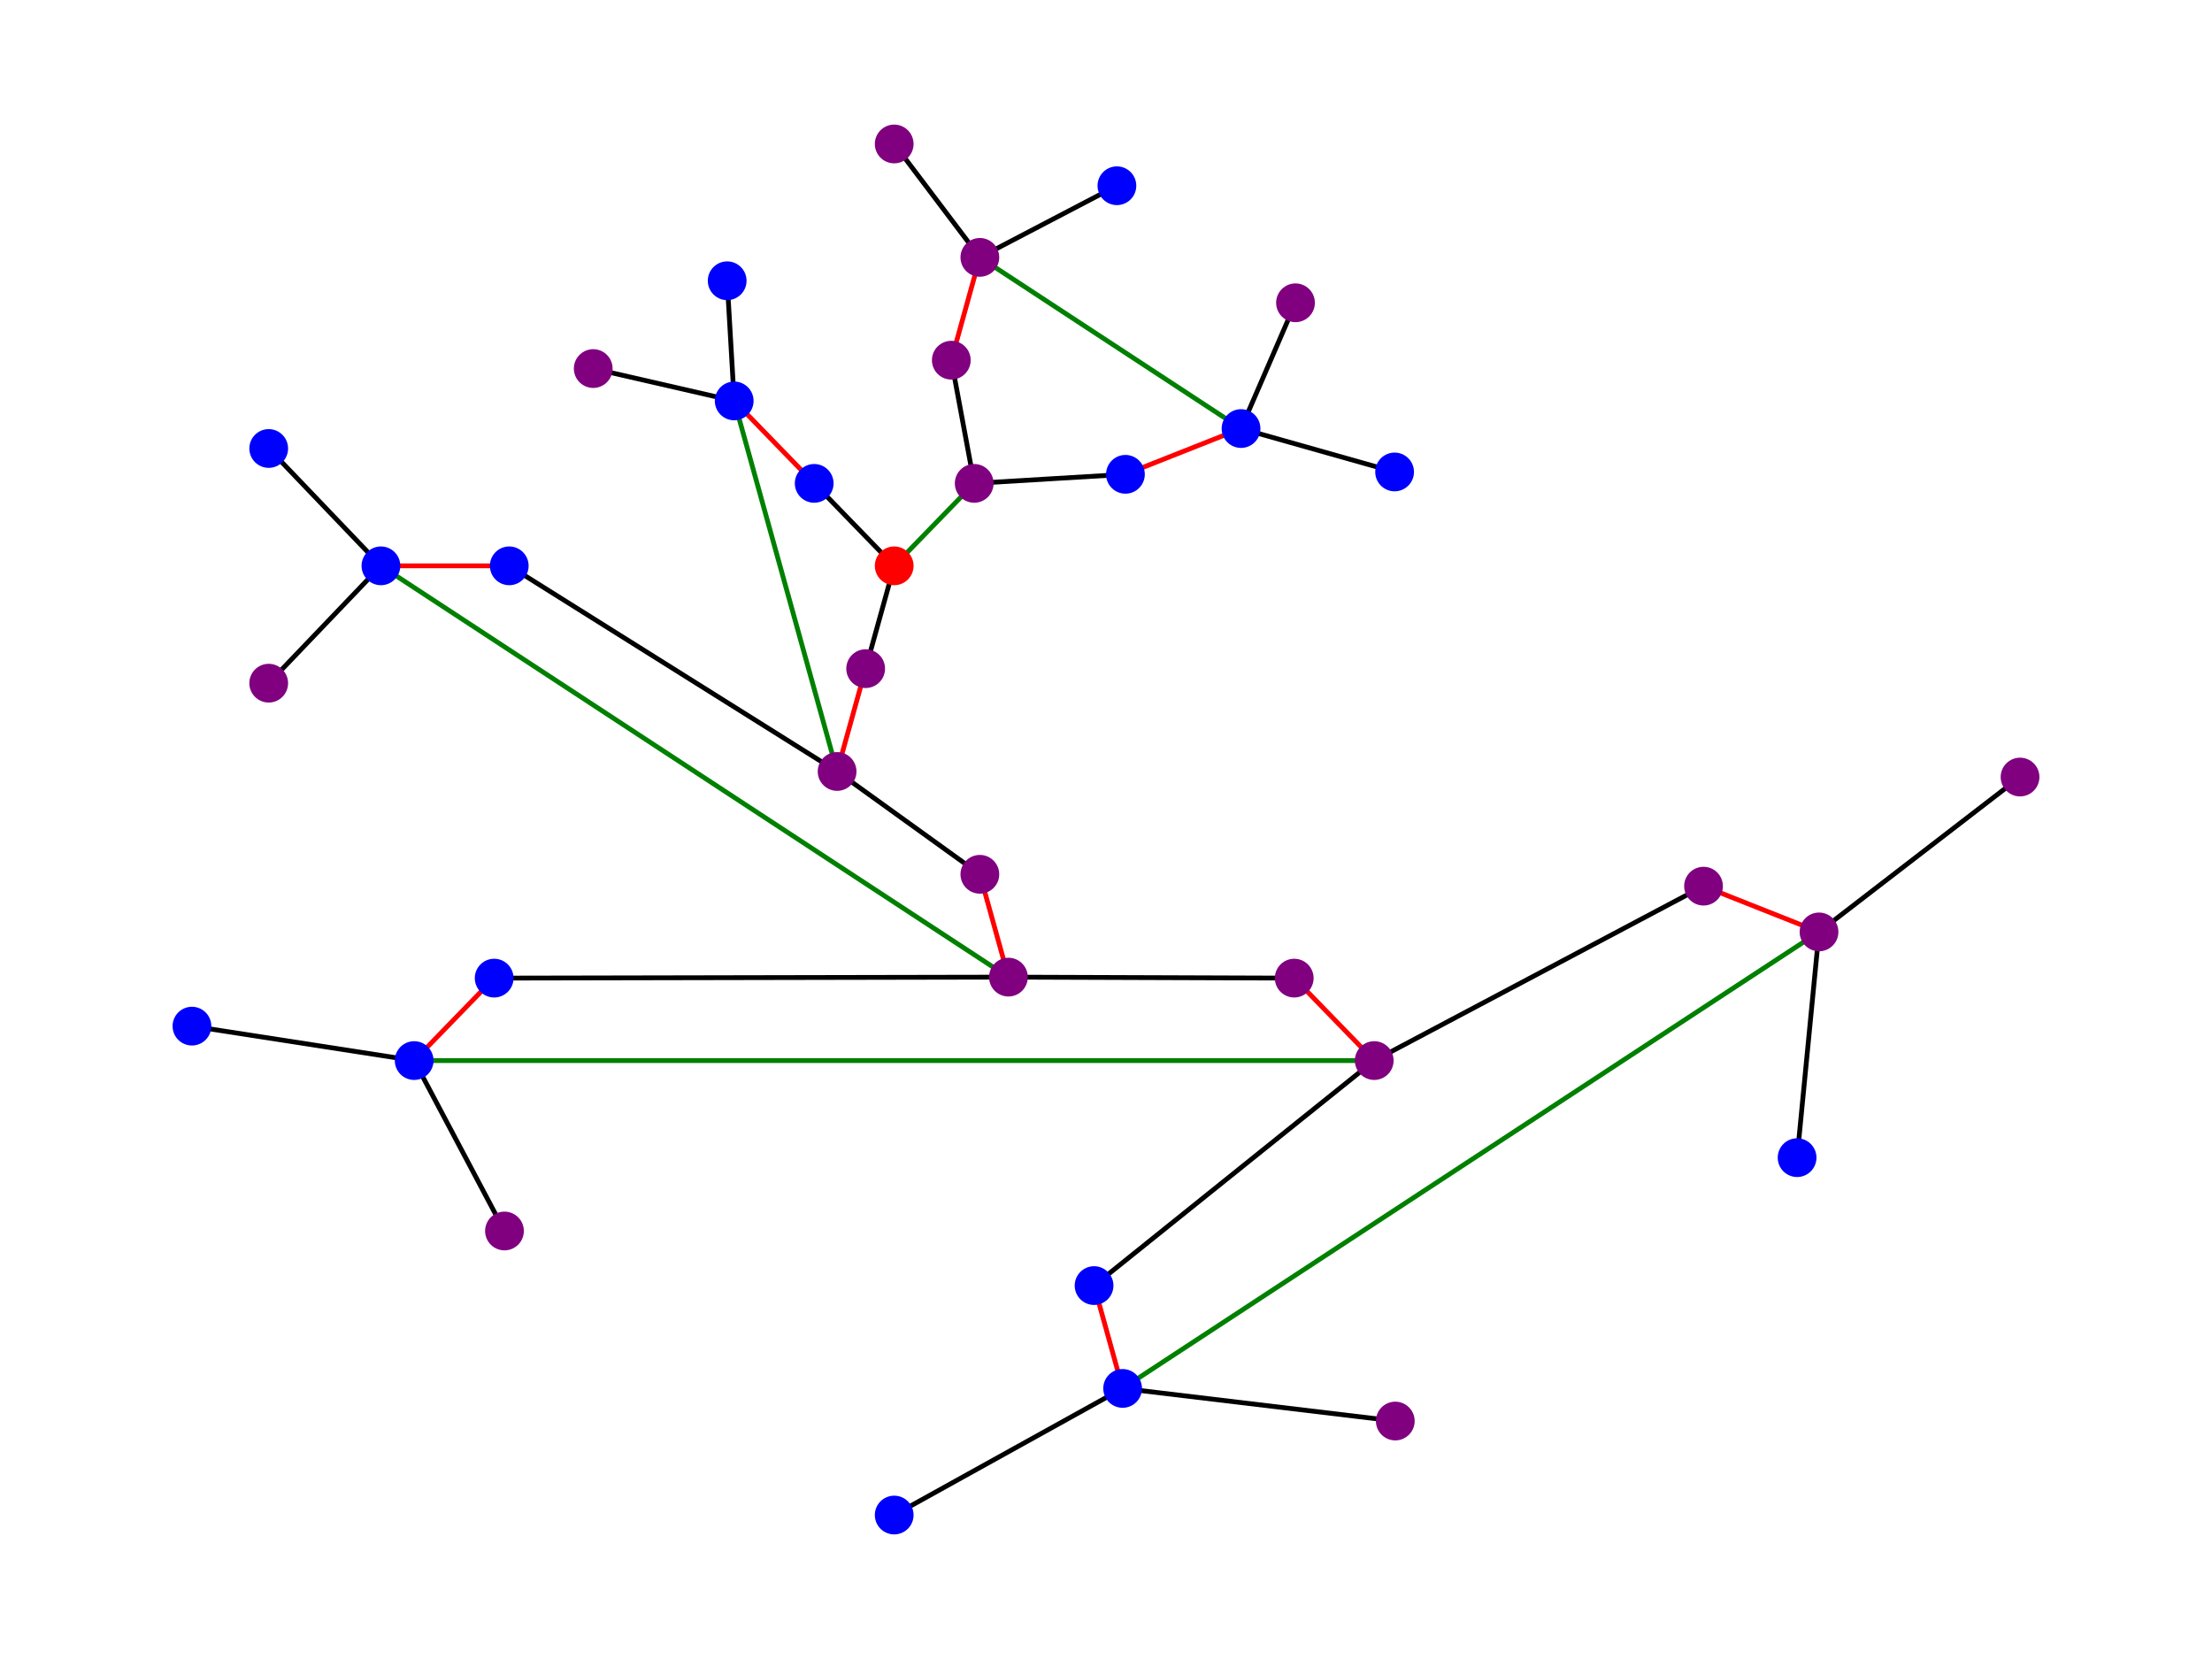 <?xml version="1.0" encoding="utf-8" standalone="no"?>
<!DOCTYPE svg PUBLIC "-//W3C//DTD SVG 1.1//EN"
  "http://www.w3.org/Graphics/SVG/1.1/DTD/svg11.dtd">
<svg xmlns:xlink="http://www.w3.org/1999/xlink" width="460.8pt" height="345.6pt" viewBox="0 0 460.8 345.6" xmlns="http://www.w3.org/2000/svg" version="1.1">
 <defs>
  <style type="text/css">*{stroke-linejoin: round; stroke-linecap: butt}</style>
 </defs>
 <g id="figure_1">
  <g id="patch_1">
   <path d="M 0 345.6 
L 460.8 345.6 
L 460.8 0 
L 0 0 
z
" style="fill: #ffffff"/>
  </g>
  <g id="axes_1">
   <g id="LineCollection_1">
    <path d="M 186.279 117.873 
L 202.945 100.696 
" clip-path="url(#p10a2b042be)" style="fill: none; stroke: #008000"/>
    <path d="M 186.279 117.873 
L 169.613 100.696 
" clip-path="url(#p10a2b042be)" style="fill: none; stroke: #000000"/>
    <path d="M 186.279 117.873 
L 180.332 139.292 
" clip-path="url(#p10a2b042be)" style="fill: none; stroke: #000000"/>
    <path d="M 202.945 100.696 
L 234.447 98.807 
" clip-path="url(#p10a2b042be)" style="fill: none; stroke: #000000"/>
    <path d="M 202.945 100.696 
L 198.174 75.033 
" clip-path="url(#p10a2b042be)" style="fill: none; stroke: #000000"/>
    <path d="M 169.613 100.696 
L 152.947 83.519 
" clip-path="url(#p10a2b042be)" style="fill: none; stroke: #ff0000"/>
    <path d="M 152.947 83.519 
L 174.384 160.713 
" clip-path="url(#p10a2b042be)" style="fill: none; stroke: #008000"/>
    <path d="M 152.947 83.519 
L 151.484 58.488 
" clip-path="url(#p10a2b042be)" style="fill: none; stroke: #000000"/>
    <path d="M 152.947 83.519 
L 123.58 76.779 
" clip-path="url(#p10a2b042be)" style="fill: none; stroke: #000000"/>
    <path d="M 174.384 160.713 
L 106.086 117.873 
" clip-path="url(#p10a2b042be)" style="fill: none; stroke: #000000"/>
    <path d="M 174.384 160.713 
L 204.122 182.131 
" clip-path="url(#p10a2b042be)" style="fill: none; stroke: #000000"/>
    <path d="M 174.384 160.713 
L 180.332 139.292 
" clip-path="url(#p10a2b042be)" style="fill: none; stroke: #ff0000"/>
    <path d="M 106.086 117.873 
L 79.355 117.873 
" clip-path="url(#p10a2b042be)" style="fill: none; stroke: #ff0000"/>
    <path d="M 79.355 117.873 
L 210.073 203.553 
" clip-path="url(#p10a2b042be)" style="fill: none; stroke: #008000"/>
    <path d="M 79.355 117.873 
L 55.977 93.428 
" clip-path="url(#p10a2b042be)" style="fill: none; stroke: #000000"/>
    <path d="M 79.355 117.873 
L 55.977 142.319 
" clip-path="url(#p10a2b042be)" style="fill: none; stroke: #000000"/>
    <path d="M 210.073 203.553 
L 102.946 203.76 
" clip-path="url(#p10a2b042be)" style="fill: none; stroke: #000000"/>
    <path d="M 210.073 203.553 
L 269.613 203.76 
" clip-path="url(#p10a2b042be)" style="fill: none; stroke: #000000"/>
    <path d="M 210.073 203.553 
L 204.122 182.131 
" clip-path="url(#p10a2b042be)" style="fill: none; stroke: #ff0000"/>
    <path d="M 102.946 203.76 
L 86.28 220.937 
" clip-path="url(#p10a2b042be)" style="fill: none; stroke: #ff0000"/>
    <path d="M 86.28 220.937 
L 286.279 220.937 
" clip-path="url(#p10a2b042be)" style="fill: none; stroke: #008000"/>
    <path d="M 86.28 220.937 
L 39.987 213.763 
" clip-path="url(#p10a2b042be)" style="fill: none; stroke: #000000"/>
    <path d="M 86.28 220.937 
L 105.091 256.438 
" clip-path="url(#p10a2b042be)" style="fill: none; stroke: #000000"/>
    <path d="M 286.279 220.937 
L 227.916 267.811 
" clip-path="url(#p10a2b042be)" style="fill: none; stroke: #000000"/>
    <path d="M 286.279 220.937 
L 354.877 184.603 
" clip-path="url(#p10a2b042be)" style="fill: none; stroke: #000000"/>
    <path d="M 286.279 220.937 
L 269.613 203.76 
" clip-path="url(#p10a2b042be)" style="fill: none; stroke: #ff0000"/>
    <path d="M 227.916 267.811 
L 233.864 289.233 
" clip-path="url(#p10a2b042be)" style="fill: none; stroke: #ff0000"/>
    <path d="M 233.864 289.233 
L 378.935 194.136 
" clip-path="url(#p10a2b042be)" style="fill: none; stroke: #008000"/>
    <path d="M 233.864 289.233 
L 186.279 315.61 
" clip-path="url(#p10a2b042be)" style="fill: none; stroke: #000000"/>
    <path d="M 233.864 289.233 
L 290.663 296.028 
" clip-path="url(#p10a2b042be)" style="fill: none; stroke: #000000"/>
    <path d="M 378.935 194.136 
L 374.368 241.16 
" clip-path="url(#p10a2b042be)" style="fill: none; stroke: #000000"/>
    <path d="M 378.935 194.136 
L 420.813 161.873 
" clip-path="url(#p10a2b042be)" style="fill: none; stroke: #000000"/>
    <path d="M 378.935 194.136 
L 354.877 184.603 
" clip-path="url(#p10a2b042be)" style="fill: none; stroke: #ff0000"/>
    <path d="M 234.447 98.807 
L 258.531 89.275 
" clip-path="url(#p10a2b042be)" style="fill: none; stroke: #ff0000"/>
    <path d="M 258.531 89.275 
L 204.122 53.615 
" clip-path="url(#p10a2b042be)" style="fill: none; stroke: #008000"/>
    <path d="M 258.531 89.275 
L 290.522 98.316 
" clip-path="url(#p10a2b042be)" style="fill: none; stroke: #000000"/>
    <path d="M 258.531 89.275 
L 269.876 63.077 
" clip-path="url(#p10a2b042be)" style="fill: none; stroke: #000000"/>
    <path d="M 204.122 53.615 
L 232.672 38.693 
" clip-path="url(#p10a2b042be)" style="fill: none; stroke: #000000"/>
    <path d="M 204.122 53.615 
L 186.279 29.99 
" clip-path="url(#p10a2b042be)" style="fill: none; stroke: #000000"/>
    <path d="M 204.122 53.615 
L 198.174 75.033 
" clip-path="url(#p10a2b042be)" style="fill: none; stroke: #ff0000"/>
   </g>
   <g id="PathCollection_1">
    <defs>
     <path id="C0_0_2dada85918" d="M 0 3.536 
C 0.938 3.536 1.837 3.163 2.5 2.5 
C 3.163 1.837 3.536 0.938 3.536 -0 
C 3.536 -0.938 3.163 -1.837 2.5 -2.5 
C 1.837 -3.163 0.938 -3.536 0 -3.536 
C -0.938 -3.536 -1.837 -3.163 -2.5 -2.5 
C -3.163 -1.837 -3.536 -0.938 -3.536 0 
C -3.536 0.938 -3.163 1.837 -2.5 2.5 
C -1.837 3.163 -0.938 3.536 0 3.536 
z
"/>
    </defs>
    <g clip-path="url(#p10a2b042be)">
     <use xlink:href="#C0_0_2dada85918" x="186.279" y="117.873" style="fill: #ff0000; stroke: #ff0000"/>
    </g>
    <g clip-path="url(#p10a2b042be)">
     <use xlink:href="#C0_0_2dada85918" x="202.945" y="100.696" style="fill: #800080; stroke: #800080"/>
    </g>
    <g clip-path="url(#p10a2b042be)">
     <use xlink:href="#C0_0_2dada85918" x="169.613" y="100.696" style="fill: #0000ff; stroke: #0000ff"/>
    </g>
    <g clip-path="url(#p10a2b042be)">
     <use xlink:href="#C0_0_2dada85918" x="152.947" y="83.519" style="fill: #0000ff; stroke: #0000ff"/>
    </g>
    <g clip-path="url(#p10a2b042be)">
     <use xlink:href="#C0_0_2dada85918" x="174.384" y="160.713" style="fill: #800080; stroke: #800080"/>
    </g>
    <g clip-path="url(#p10a2b042be)">
     <use xlink:href="#C0_0_2dada85918" x="151.484" y="58.488" style="fill: #0000ff; stroke: #0000ff"/>
    </g>
    <g clip-path="url(#p10a2b042be)">
     <use xlink:href="#C0_0_2dada85918" x="123.58" y="76.779" style="fill: #800080; stroke: #800080"/>
    </g>
    <g clip-path="url(#p10a2b042be)">
     <use xlink:href="#C0_0_2dada85918" x="106.086" y="117.873" style="fill: #0000ff; stroke: #0000ff"/>
    </g>
    <g clip-path="url(#p10a2b042be)">
     <use xlink:href="#C0_0_2dada85918" x="79.355" y="117.873" style="fill: #0000ff; stroke: #0000ff"/>
    </g>
    <g clip-path="url(#p10a2b042be)">
     <use xlink:href="#C0_0_2dada85918" x="210.073" y="203.553" style="fill: #800080; stroke: #800080"/>
    </g>
    <g clip-path="url(#p10a2b042be)">
     <use xlink:href="#C0_0_2dada85918" x="55.977" y="93.428" style="fill: #0000ff; stroke: #0000ff"/>
    </g>
    <g clip-path="url(#p10a2b042be)">
     <use xlink:href="#C0_0_2dada85918" x="55.977" y="142.319" style="fill: #800080; stroke: #800080"/>
    </g>
    <g clip-path="url(#p10a2b042be)">
     <use xlink:href="#C0_0_2dada85918" x="102.946" y="203.76" style="fill: #0000ff; stroke: #0000ff"/>
    </g>
    <g clip-path="url(#p10a2b042be)">
     <use xlink:href="#C0_0_2dada85918" x="86.28" y="220.937" style="fill: #0000ff; stroke: #0000ff"/>
    </g>
    <g clip-path="url(#p10a2b042be)">
     <use xlink:href="#C0_0_2dada85918" x="286.279" y="220.937" style="fill: #800080; stroke: #800080"/>
    </g>
    <g clip-path="url(#p10a2b042be)">
     <use xlink:href="#C0_0_2dada85918" x="39.987" y="213.763" style="fill: #0000ff; stroke: #0000ff"/>
    </g>
    <g clip-path="url(#p10a2b042be)">
     <use xlink:href="#C0_0_2dada85918" x="105.091" y="256.438" style="fill: #800080; stroke: #800080"/>
    </g>
    <g clip-path="url(#p10a2b042be)">
     <use xlink:href="#C0_0_2dada85918" x="227.916" y="267.811" style="fill: #0000ff; stroke: #0000ff"/>
    </g>
    <g clip-path="url(#p10a2b042be)">
     <use xlink:href="#C0_0_2dada85918" x="233.864" y="289.233" style="fill: #0000ff; stroke: #0000ff"/>
    </g>
    <g clip-path="url(#p10a2b042be)">
     <use xlink:href="#C0_0_2dada85918" x="378.935" y="194.136" style="fill: #800080; stroke: #800080"/>
    </g>
    <g clip-path="url(#p10a2b042be)">
     <use xlink:href="#C0_0_2dada85918" x="186.279" y="315.61" style="fill: #0000ff; stroke: #0000ff"/>
    </g>
    <g clip-path="url(#p10a2b042be)">
     <use xlink:href="#C0_0_2dada85918" x="290.663" y="296.028" style="fill: #800080; stroke: #800080"/>
    </g>
    <g clip-path="url(#p10a2b042be)">
     <use xlink:href="#C0_0_2dada85918" x="374.368" y="241.16" style="fill: #0000ff; stroke: #0000ff"/>
    </g>
    <g clip-path="url(#p10a2b042be)">
     <use xlink:href="#C0_0_2dada85918" x="420.813" y="161.873" style="fill: #800080; stroke: #800080"/>
    </g>
    <g clip-path="url(#p10a2b042be)">
     <use xlink:href="#C0_0_2dada85918" x="354.877" y="184.603" style="fill: #800080; stroke: #800080"/>
    </g>
    <g clip-path="url(#p10a2b042be)">
     <use xlink:href="#C0_0_2dada85918" x="269.613" y="203.76" style="fill: #800080; stroke: #800080"/>
    </g>
    <g clip-path="url(#p10a2b042be)">
     <use xlink:href="#C0_0_2dada85918" x="204.122" y="182.131" style="fill: #800080; stroke: #800080"/>
    </g>
    <g clip-path="url(#p10a2b042be)">
     <use xlink:href="#C0_0_2dada85918" x="180.332" y="139.292" style="fill: #800080; stroke: #800080"/>
    </g>
    <g clip-path="url(#p10a2b042be)">
     <use xlink:href="#C0_0_2dada85918" x="234.447" y="98.807" style="fill: #0000ff; stroke: #0000ff"/>
    </g>
    <g clip-path="url(#p10a2b042be)">
     <use xlink:href="#C0_0_2dada85918" x="258.531" y="89.275" style="fill: #0000ff; stroke: #0000ff"/>
    </g>
    <g clip-path="url(#p10a2b042be)">
     <use xlink:href="#C0_0_2dada85918" x="204.122" y="53.615" style="fill: #800080; stroke: #800080"/>
    </g>
    <g clip-path="url(#p10a2b042be)">
     <use xlink:href="#C0_0_2dada85918" x="290.522" y="98.316" style="fill: #0000ff; stroke: #0000ff"/>
    </g>
    <g clip-path="url(#p10a2b042be)">
     <use xlink:href="#C0_0_2dada85918" x="269.876" y="63.077" style="fill: #800080; stroke: #800080"/>
    </g>
    <g clip-path="url(#p10a2b042be)">
     <use xlink:href="#C0_0_2dada85918" x="232.672" y="38.693" style="fill: #0000ff; stroke: #0000ff"/>
    </g>
    <g clip-path="url(#p10a2b042be)">
     <use xlink:href="#C0_0_2dada85918" x="186.279" y="29.99" style="fill: #800080; stroke: #800080"/>
    </g>
    <g clip-path="url(#p10a2b042be)">
     <use xlink:href="#C0_0_2dada85918" x="198.174" y="75.033" style="fill: #800080; stroke: #800080"/>
    </g>
   </g>
  </g>
 </g>
 <defs>
  <clipPath id="p10a2b042be">
   <rect x="0" y="0" width="460.8" height="345.6"/>
  </clipPath>
 </defs>
</svg>
